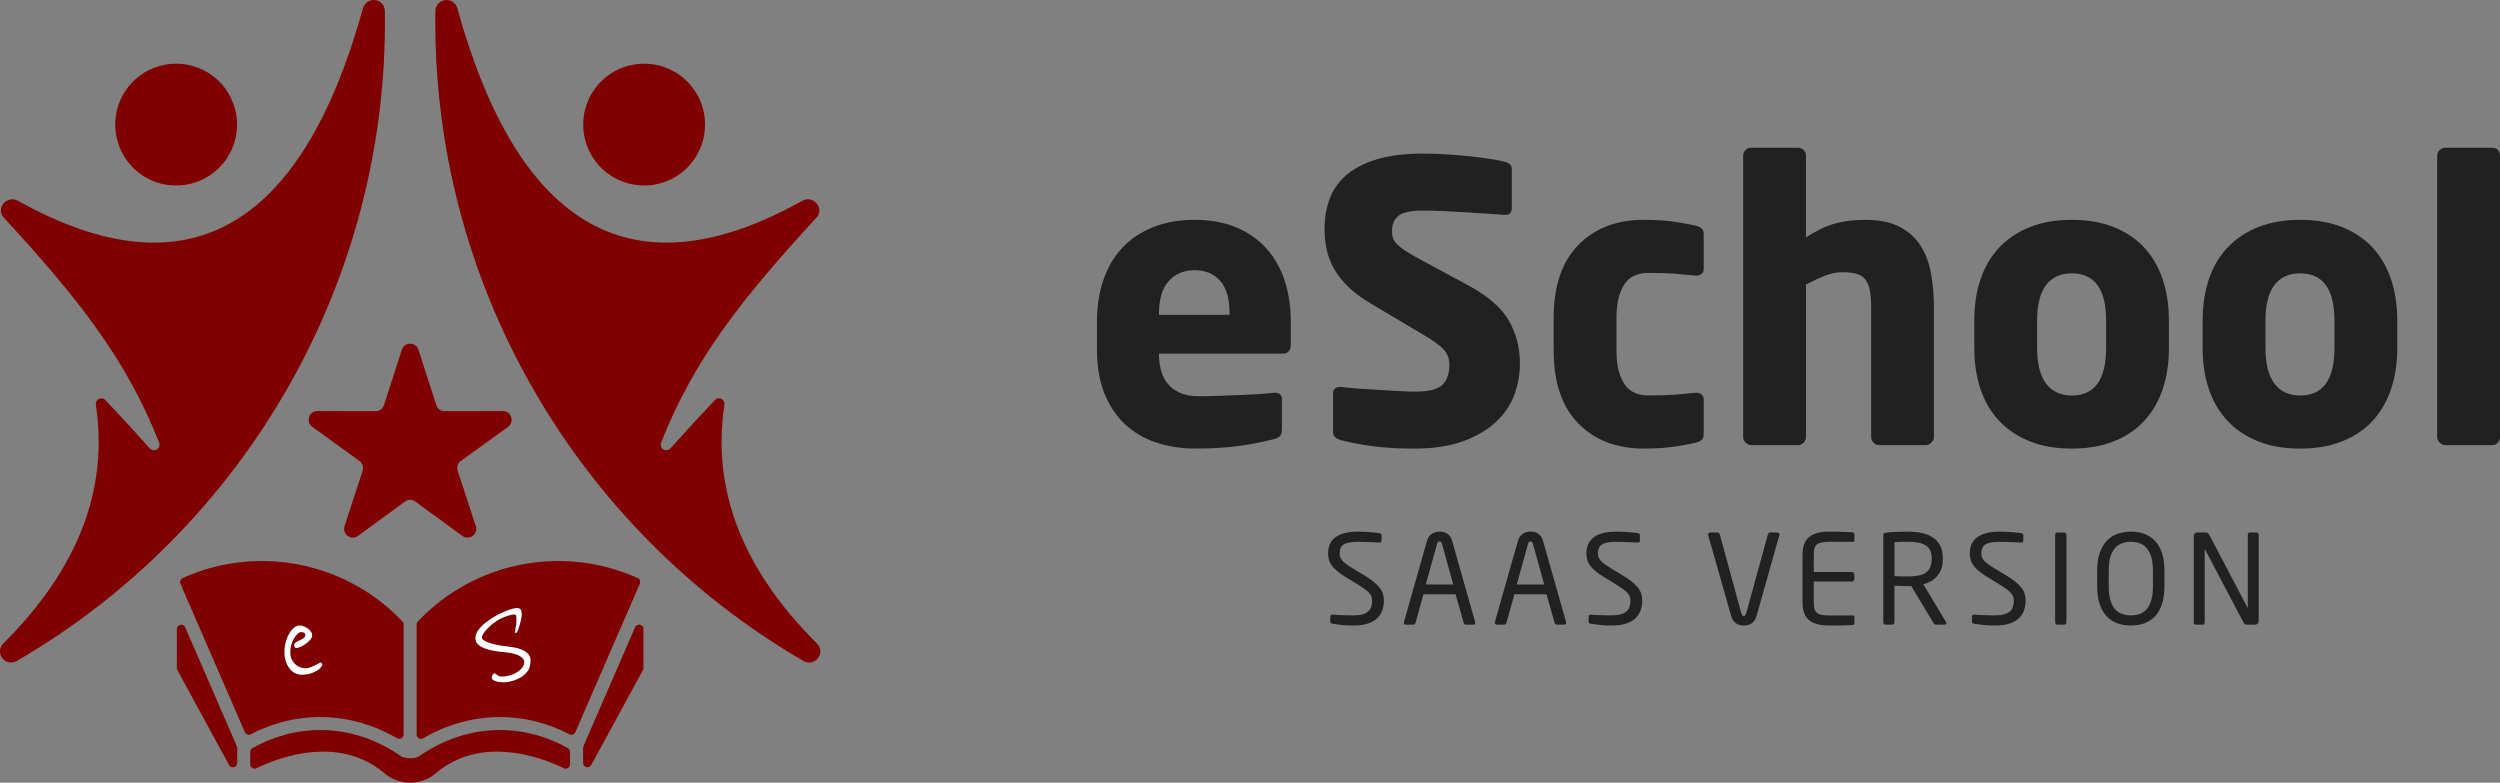 <?xml version="1.0" encoding="UTF-8"?>
<svg id="Layer_2" data-name="Layer 2" xmlns="http://www.w3.org/2000/svg" viewBox="0 0 1523.57 476.97">
  <rect x="0" y="0" width="1523.57" height="476.97" fill="#808080" stroke="none"/>
  <defs>
    <style>
      .cls-1 {
        fill: #800000;
      }

      .cls-1, .cls-2 {
        fill-rule: evenodd;
      }

      .cls-1, .cls-2, .cls-3, .cls-4 {
        stroke-width: 0px;
      }

      .cls-2 {
        fill: #800000;
      }

      .cls-3 {
        fill: #fff;
      }

      .cls-4 {
        fill: #212121;
      }
    </style>
  </defs>
  <g id="Layer_1-2" data-name="Layer 1">
    <g id="web_logo" data-name="web logo">
      <g id="logo">
        <path class="cls-1" d="m152.88,447.47c28.73-14.9,61.33-13.79,89.1,2.44.85.5,1.81.5,2.65,0,.85-.48,1.33-1.33,1.33-2.29v-67.08c0-.71-.23-1.31-.71-1.81-34.54-36.44-88.29-46.98-133.95-26.46-1.31.6-1.92,2.13-1.35,3.48l39.27,90.41c.31.69.83,1.19,1.56,1.46.69.25,1.42.19,2.1-.15h0Zm194.12,0h0c-28.73-14.9-61.35-13.79-89.1,2.44-.85.5-1.81.5-2.65,0-.85-.48-1.33-1.33-1.33-2.29v-67.08c0-.71.23-1.31.73-1.81,34.52-36.44,88.27-46.98,133.93-26.46,1.31.6,1.92,2.13,1.35,3.48l-39.27,90.41c-.31.69-.83,1.19-1.54,1.46-.73.25-1.44.19-2.12-.15h0Z"/>
        <path class="cls-2" d="m265.18,471.6c22.52-19.54,53.35-15.44,78.43-3.44.83.4,1.75.35,2.54-.15.81-.48,1.25-1.29,1.25-2.23v-7.52c0-.98-.48-1.83-1.37-2.33-29.16-16.39-62.93-14.31-90.41,4.85-2.48,1.75-8.85,1.75-11.35,0-27.48-19.15-61.23-21.23-90.41-4.85-.87.5-1.37,1.35-1.37,2.33v7.52c0,.94.44,1.75,1.25,2.23.79.5,1.71.56,2.56.15,25.06-12,55.89-16.1,78.41,3.44.02.02.06.04.08.06,8.77,7.08,21.54,7.08,30.31,0,.02-.02.06-.04.08-.06h0Z"/>
        <path class="cls-2" d="m355.57,454.76l31.46-72.46c.5-1.15,1.73-1.79,2.98-1.54,1.23.27,2.1,1.33,2.1,2.6v23.77c0,.46-.1.87-.31,1.27l-31.48,57.79c-.6,1.08-1.79,1.62-2.98,1.31-1.17-.31-1.98-1.35-1.98-2.58v-9.1c0-.38.06-.71.21-1.06h0Z"/>
        <path class="cls-2" d="m144.33,454.76l-31.46-72.46c-.5-1.15-1.73-1.79-2.96-1.54-1.25.27-2.12,1.33-2.12,2.6v23.77c0,.46.1.87.33,1.27l31.46,57.79c.6,1.08,1.79,1.62,2.98,1.31,1.17-.31,2-1.35,2-2.58v-9.1c0-.38-.08-.71-.23-1.06h0Z"/>
        <path class="cls-2" d="m10.82,122.3c102.68,57.35,172.81,18.23,210.43-117.33.88-3.27,4.04-5.37,7.4-4.9,3.37.44,5.85,3.23,5.9,6.6,2.5,165.49-86.12,315.92-224.36,396.17-2.96,1.71-6.67.98-8.77-1.71-2.12-2.73-1.87-6.54.58-8.96,45.46-45.25,64.27-93.77,56.41-145.54-.21-1.48.52-2.89,1.88-3.56,1.35-.65,2.9-.37,3.94.73,9.15,9.69,18.17,19.5,27.08,29.46,1.12,1.21,2.88,1.48,4.31.62,1.4-.87,1.98-2.58,1.38-4.13-20.19-51.29-49.79-88.35-94.79-137.26-5.02-5.46,2.12-13.79,8.6-10.17h0Z"/>
        <path class="cls-2" d="m137.58,97.47c-11.9,16.71-35.1,20.6-51.79,8.69-16.69-11.9-20.58-35.08-8.67-51.79,11.9-16.69,35.08-20.58,51.77-8.67,16.71,11.89,20.6,35.08,8.69,51.77h0Z"/>
        <path class="cls-2" d="m489.07,122.3c-102.68,57.35-172.82,18.23-210.41-117.33-.9-3.27-4.06-5.37-7.42-4.9-3.37.44-5.85,3.23-5.9,6.6-2.5,165.49,86.12,315.92,224.36,396.17,2.98,1.71,6.67.98,8.77-1.71,2.12-2.73,1.87-6.54-.58-8.96-45.46-45.25-64.25-93.77-56.41-145.54.21-1.48-.52-2.89-1.88-3.56-1.33-.65-2.9-.37-3.92.73-9.15,9.69-18.19,19.5-27.1,29.46-1.1,1.21-2.88,1.48-4.31.62-1.4-.87-1.98-2.58-1.37-4.13,20.17-51.29,49.79-88.35,94.77-137.26,5.02-5.46-2.12-13.79-8.6-10.17h0Z"/>
        <path class="cls-2" d="m362.32,97.47c11.9,16.71,35.1,20.6,51.79,8.69,16.69-11.9,20.6-35.08,8.67-51.79-11.89-16.69-35.08-20.58-51.77-8.67-16.71,11.89-20.6,35.08-8.69,51.77h0Z"/>
        <path class="cls-1" d="m255,213.13l10.9,33.77c.73,2.23,2.71,3.69,5.06,3.67l35.52-.06c2.33,0,4.35,1.44,5.06,3.67.73,2.23-.04,4.58-1.94,5.94l-28.75,20.81c-1.9,1.38-2.67,3.73-1.94,5.96l11.04,33.75c.73,2.23-.04,4.58-1.92,5.94-1.9,1.38-4.37,1.38-6.27,0l-28.67-20.92c-1.9-1.38-4.37-1.38-6.27,0l-28.67,20.92c-1.88,1.38-4.37,1.38-6.27,0-1.88-1.37-2.65-3.71-1.9-5.94l11.02-33.75c.73-2.23-.04-4.58-1.94-5.96l-28.75-20.81c-1.9-1.37-2.67-3.71-1.94-5.94.73-2.23,2.71-3.67,5.06-3.67l35.52.06c2.35.02,4.33-1.44,5.06-3.67l10.9-33.77c.73-2.23,2.71-3.69,5.06-3.69s4.33,1.46,5.06,3.69h0Z"/>
        <path class="cls-3" d="m196.32,404.57c.06.11.08.28.08.51,0,.34-.25.85-.77,1.53-.17.23-.54.59-1.11,1.11-.57.51-1.33,1.02-2.3,1.53-.96.51-2.14.96-3.53,1.36-1.39.4-3.02.59-4.89.59-1.3,0-2.58-.3-3.83-.89-1.25-.59-2.35-1.47-3.32-2.64-.96-1.16-1.76-2.61-2.38-4.34-.62-1.73-.94-3.75-.94-6.08s.28-4.28.85-6.21c.57-1.93,1.29-3.63,2.17-5.1.88-1.47,1.86-2.64,2.93-3.49,1.08-.85,2.13-1.28,3.15-1.28.91,0,1.83.18,2.76.55.94.37,1.79.84,2.55,1.4.77.57,1.37,1.21,1.83,1.91.45.71.68,1.43.68,2.17,0,.85-.38,1.73-1.15,2.64-.77.91-1.69,1.74-2.76,2.51-1.08.77-2.16,1.39-3.23,1.87-1.08.48-1.93.72-2.55.72-.34,0-.64-.16-.89-.47-.25-.31-.38-.69-.38-1.15,0-.79.35-1.42,1.06-1.87.71-.45,1.49-.86,2.34-1.23.85-.37,1.63-.81,2.34-1.32.71-.51,1.06-1.22,1.06-2.13,0-.11-.14-.4-.42-.85-.28-.45-1.05-.68-2.3-.68-.57,0-1.22.33-1.96.98-.74.65-1.45,1.53-2.13,2.64-.68,1.11-1.25,2.41-1.7,3.91-.45,1.5-.68,3.13-.68,4.89,0,1.47.27,2.81.81,4,.54,1.19,1.23,2.2,2.08,3.02.85.82,1.84,1.46,2.98,1.91,1.13.45,2.3.68,3.49.68.85,0,1.77-.18,2.76-.55.99-.37,1.93-.76,2.81-1.19.88-.42,1.64-.82,2.3-1.19.65-.37,1.06-.55,1.23-.55s.35.09.55.26c.2.17.33.34.38.51Z"/>
        <path class="cls-3" d="m323.31,402.44c0,2.55-.45,4.55-1.36,6-.91,1.45-2.24,2.79-4,4.04-.45.28-1.08.62-1.87,1.02-.79.4-1.67.77-2.64,1.11-.96.34-1.98.62-3.06.85-1.08.23-2.07.34-2.98.34-2.55,0-4.48-.27-5.78-.81-1.3-.54-1.96-1.18-1.96-1.91,0-.79.23-1.45.68-1.96.45-.51.85-.79,1.19-.85l.94.68c.28.28.68.58,1.19.89.51.31,1.33.47,2.47.47,1.08,0,2.38-.18,3.91-.55,1.53-.37,2.99-.94,4.38-1.7,1.39-.77,2.58-1.71,3.57-2.85.99-1.13,1.49-2.44,1.49-3.91,0-1.3-.98-2.51-2.93-3.61s-5.03-1.86-9.23-2.25c-2.15-.17-4.28-.44-6.38-.81-2.1-.37-3.98-.88-5.65-1.53-1.67-.65-3.02-1.47-4.04-2.47-1.02-.99-1.53-2.22-1.53-3.7s.4-2.78,1.19-4.08c.79-1.3,1.77-2.51,2.93-3.61,1.16-1.1,2.37-2.08,3.61-2.93,1.25-.85,2.3-1.56,3.15-2.13.68-.4,1.63-.92,2.85-1.57,1.22-.65,2.52-1.28,3.91-1.87,1.39-.6,2.78-1.11,4.17-1.53,1.39-.43,2.56-.64,3.53-.64,1.13,0,1.9.31,2.3.93.4.62.6,1.5.6,2.64,0,.96-.11,1.99-.34,3.06-.23,1.08-.48,2.12-.77,3.15-.28,1.02-.55,1.91-.81,2.68-.25.76-.44,1.26-.55,1.49-.23.51-.48.85-.77,1.02-.28.17-.48.25-.6.25-.23,0-.34-.14-.34-.42,0-.17.04-.5.13-.98.08-.48.2-1.06.34-1.74.14-.68.26-1.42.34-2.21.08-.79.13-1.59.13-2.38,0-1.25-.06-2.15-.17-2.72-.11-.57-.57-.85-1.36-.85s-1.87.21-3.23.64c-1.36.42-2.75.95-4.17,1.57-1.53.68-3.02,1.56-4.46,2.64-1.45,1.08-2.74,2.18-3.87,3.32-1.13,1.13-2.06,2.23-2.76,3.27-.71,1.05-1.06,1.88-1.06,2.51,0,.68.47,1.32,1.4,1.91.94.59,2.13,1.12,3.57,1.57,1.45.45,3.05.85,4.8,1.19,1.76.34,3.49.6,5.19.77,1.42.17,2.98.4,4.68.68,1.7.28,3.29.74,4.76,1.36,1.47.62,2.72,1.46,3.74,2.51,1.02,1.05,1.53,2.4,1.53,4.04Z"/>
      </g>
      <g id="text">
        <g>
          <path class="cls-4" d="m786.66,209.82c0,3.78-1.65,5.67-4.96,5.67h-75.37v.47c0,3.28.39,6.48,1.18,9.6.79,3.12,2.13,5.85,4.02,8.19,1.89,2.34,4.37,4.22,7.44,5.62,3.07,1.41,6.97,2.11,11.69,2.11,3.78,0,7.8-.08,12.05-.24,4.25-.15,8.46-.31,12.64-.47,4.17-.16,8.07-.35,11.7-.59,3.62-.24,6.62-.51,8.98-.83h.71c2.99,0,4.49,1.27,4.49,3.79v18.09c0,1.91-.32,3.33-.95,4.28-.63.95-1.97,1.67-4.02,2.14-7.56,1.91-14.97,3.33-22.21,4.28-7.25.95-15.99,1.43-26.23,1.43-7.09,0-14.18-1.03-21.26-3.07-7.09-2.04-13.47-5.43-19.14-10.16-5.67-4.73-10.24-10.99-13.7-18.78-3.47-7.8-5.2-17.37-5.2-28.71v-16.54c0-9.45,1.34-18.03,4.02-25.75,2.68-7.71,6.57-14.25,11.69-19.61,5.12-5.35,11.38-9.49,18.78-12.4,7.4-2.91,15.83-4.37,25.28-4.37s18.07,1.58,25.4,4.72c7.32,3.15,13.43,7.48,18.31,13,4.88,5.51,8.54,12.05,10.99,19.61,2.44,7.56,3.66,15.83,3.66,24.81v13.7Zm-37.33-18.9c0-8.82-1.89-15.39-5.67-19.73-3.78-4.33-8.98-6.5-15.59-6.5s-11.89,2.21-15.83,6.62c-3.94,4.41-5.91,10.95-5.91,19.61v.94h43v-.94Z"/>
          <path class="cls-4" d="m926.29,221.64c0,6.3-1.1,12.52-3.31,18.67-2.21,6.14-5.87,11.66-10.99,16.54-5.12,4.88-11.78,8.86-19.96,11.93-8.19,3.07-18.27,4.61-30.24,4.61-9.45,0-17.76-.47-24.93-1.42-7.17-.95-13.74-2.2-19.73-3.78-1.26-.31-2.36-.86-3.31-1.65-.95-.79-1.42-1.81-1.42-3.07v-23.15c0-1.73.39-2.91,1.18-3.54.79-.63,1.81-.95,3.07-.95h.71c2.36.32,5.63.63,9.8.95,4.17.32,8.46.59,12.88.83,4.41.24,8.62.47,12.64.71s7.21.35,9.57.35c8.19,0,13.74-1.34,16.66-4.02,2.91-2.68,4.37-6.85,4.37-12.52,0-3.46-1.06-6.42-3.19-8.86-2.13-2.44-6.26-5.47-12.4-9.1l-32.6-19.37c-5.51-3.31-10.04-6.69-13.58-10.16-3.54-3.46-6.38-7.09-8.51-10.87-2.13-3.78-3.62-7.68-4.49-11.7-.87-4.02-1.3-8.15-1.3-12.4,0-6.46.98-12.48,2.95-18.07,1.97-5.59,5.32-10.47,10.04-14.65,4.73-4.17,10.95-7.44,18.67-9.8,7.72-2.36,17.33-3.54,28.82-3.54,4.25,0,8.86.16,13.82.47,4.96.32,9.72.71,14.29,1.18,4.57.47,8.82,1.03,12.76,1.65,3.93.63,7.01,1.26,9.21,1.89.95.32,1.77.79,2.48,1.42.71.63,1.06,1.58,1.06,2.83v23.86c0,1.1-.28,2.05-.83,2.84-.55.79-1.62,1.18-3.19,1.18h-.47c-1.73-.15-4.53-.35-8.39-.59-3.86-.24-8.23-.51-13.11-.83-4.88-.31-9.89-.59-15-.83-5.12-.24-9.65-.35-13.58-.35-6.77,0-11.54,1.03-14.29,3.07-2.76,2.05-4.13,5.2-4.13,9.45,0,1.73.24,3.23.71,4.49.47,1.26,1.3,2.48,2.48,3.66,1.18,1.18,2.79,2.44,4.84,3.78,2.04,1.34,4.64,2.88,7.8,4.61l30.24,16.3c12.29,6.62,20.67,13.86,25.16,21.74,4.49,7.88,6.73,16.62,6.73,26.23Z"/>
          <path class="cls-4" d="m1038.28,264.4c0,1.74-.39,2.95-1.18,3.66-.79.71-2.05,1.3-3.78,1.77-3.31.79-7.6,1.57-12.88,2.36-5.28.79-11.46,1.18-18.55,1.18-16.7,0-30.05-5.12-40.05-15.36-10-10.24-15-25.04-15-44.42v-19.85c0-19.37,5-34.18,15-44.42,10-10.24,23.35-15.36,40.05-15.36,7.09,0,13.27.39,18.55,1.18,5.28.79,9.57,1.58,12.88,2.36,1.73.47,2.99,1.06,3.78,1.77.79.71,1.18,1.93,1.18,3.66v21.03c0,1.26-.44,2.24-1.3,2.95-.87.71-1.93,1.06-3.19,1.06h-.47c-4.41-.47-8.62-.86-12.64-1.18-4.02-.31-9.41-.47-16.18-.47-2.68,0-5.2.44-7.56,1.3-2.36.87-4.41,2.36-6.14,4.49-1.73,2.13-3.11,4.96-4.13,8.5-1.03,3.54-1.54,7.92-1.54,13.11v19.85c0,5.2.51,9.57,1.54,13.11,1.02,3.54,2.4,6.38,4.13,8.51,1.73,2.13,3.78,3.62,6.14,4.49,2.36.87,4.88,1.3,7.56,1.3,6.77,0,12.17-.15,16.18-.47,4.02-.31,8.23-.71,12.64-1.18h.47c1.26,0,2.32.35,3.19,1.06.86.71,1.3,1.69,1.3,2.95v21.03Z"/>
          <path class="cls-4" d="m1178.62,266.29c0,1.26-.51,2.4-1.54,3.43s-2.17,1.54-3.43,1.54h-28.59c-1.26,0-2.36-.51-3.31-1.53-.95-1.02-1.42-2.16-1.42-3.42v-78.5c0-4.09-.24-7.54-.71-10.37s-1.34-5.11-2.6-6.83c-1.26-1.73-3.03-2.95-5.32-3.66-2.29-.71-5.24-1.06-8.86-1.06s-7.01.71-10.63,2.12c-3.62,1.41-7.48,3.22-11.58,5.42v92.88c0,1.26-.47,2.4-1.42,3.42-.95,1.02-2.05,1.53-3.31,1.53h-28.59c-1.26,0-2.4-.51-3.43-1.54-1.03-1.02-1.54-2.16-1.54-3.43V94.76c0-1.26.47-2.36,1.42-3.31s2.04-1.42,3.31-1.42h28.82c1.26,0,2.36.48,3.31,1.42.94.95,1.42,2.05,1.42,3.31v49.92c5.98-3.96,11.73-6.74,17.25-8.33,5.51-1.59,11.81-2.38,18.9-2.38,8.51,0,15.48,1.42,20.91,4.25,5.43,2.84,9.69,6.66,12.76,11.46,3.07,4.81,5.2,10.48,6.38,17.01,1.18,6.54,1.77,13.51,1.77,20.91v78.68Z"/>
          <path class="cls-4" d="m1321.8,211.95c0,9.45-1.3,17.96-3.91,25.52-2.61,7.56-6.39,13.98-11.36,19.26-4.97,5.28-11.13,9.37-18.47,12.29-7.34,2.91-15.82,4.37-25.45,4.37s-18.11-1.46-25.45-4.37c-7.34-2.91-13.53-7.01-18.58-12.29-5.05-5.28-8.88-11.7-11.48-19.26-2.61-7.56-3.91-16.07-3.91-25.52v-16.54c0-9.45,1.3-17.96,3.91-25.52,2.6-7.56,6.43-13.98,11.48-19.25,5.05-5.28,11.25-9.37,18.58-12.29,7.34-2.91,15.82-4.37,25.45-4.37s18.11,1.46,25.45,4.37c7.34,2.92,13.49,7.01,18.47,12.29,4.97,5.28,8.76,11.7,11.36,19.25,2.6,7.56,3.91,16.07,3.91,25.52v16.54Zm-38.27-16.54c0-19.21-6.97-28.82-20.91-28.82-6.89,0-12.14,2.4-15.74,7.21-3.6,4.81-5.41,12.01-5.41,21.62v16.54c0,9.61,1.8,16.86,5.41,21.74,3.6,4.88,8.85,7.32,15.74,7.32,13.94,0,20.91-9.69,20.91-29.06v-16.54Z"/>
          <path class="cls-4" d="m1460.96,211.95c0,9.45-1.3,17.96-3.91,25.52-2.61,7.56-6.39,13.98-11.36,19.26-4.97,5.28-11.13,9.37-18.47,12.29-7.34,2.91-15.82,4.37-25.45,4.37s-18.11-1.46-25.45-4.37c-7.34-2.91-13.53-7.01-18.58-12.29-5.05-5.28-8.88-11.7-11.48-19.26-2.61-7.56-3.91-16.07-3.91-25.52v-16.54c0-9.45,1.3-17.96,3.91-25.52,2.6-7.56,6.43-13.98,11.48-19.25,5.05-5.28,11.25-9.37,18.58-12.29,7.34-2.91,15.82-4.37,25.45-4.37s18.11,1.46,25.45,4.37c7.34,2.92,13.49,7.01,18.47,12.29,4.97,5.28,8.76,11.7,11.36,19.25,2.6,7.56,3.91,16.07,3.91,25.52v16.54Zm-38.27-16.54c0-19.21-6.97-28.82-20.91-28.82-6.89,0-12.14,2.4-15.74,7.21-3.6,4.81-5.41,12.01-5.41,21.62v16.54c0,9.61,1.8,16.86,5.41,21.74,3.6,4.88,8.85,7.32,15.74,7.32,13.94,0,20.91-9.69,20.91-29.06v-16.54Z"/>
          <path class="cls-4" d="m1523.57,266.29c0,1.26-.44,2.4-1.3,3.43-.87,1.03-1.93,1.54-3.19,1.54h-28.82c-1.26,0-2.4-.51-3.43-1.54-1.03-1.02-1.54-2.16-1.54-3.43V94.76c0-1.26.51-2.36,1.54-3.31,1.02-.94,2.16-1.42,3.43-1.42h28.82c1.26,0,2.32.47,3.19,1.42.86.95,1.3,2.05,1.3,3.31v171.53Z"/>
        </g>
        <g>
          <path class="cls-4" d="m843.38,366.1c0,1.81-.28,3.63-.83,5.44s-1.53,3.44-2.91,4.88c-1.39,1.44-3.29,2.6-5.71,3.48s-5.5,1.32-9.22,1.32c-2.67,0-5.02-.11-7.03-.34-2.02-.23-3.86-.47-5.52-.72-.66-.1-1.06-.25-1.21-.45-.15-.2-.23-.5-.23-.91v-3.02c0-.4.12-.71.38-.91.25-.2.55-.3.91-.3h.23c.86.1,1.83.18,2.91.23,1.08.05,2.19.09,3.33.11,1.13.03,2.24.05,3.33.08,1.08.03,2.05.04,2.91.04,2.27,0,4.15-.21,5.63-.64,1.49-.43,2.66-1.03,3.52-1.82.86-.78,1.46-1.73,1.81-2.83.35-1.11.53-2.32.53-3.63,0-.96-.15-1.83-.45-2.61-.3-.78-.81-1.55-1.51-2.31-.71-.76-1.64-1.55-2.8-2.38-1.16-.83-2.6-1.78-4.31-2.84l-7.33-4.46c-3.48-2.12-6.09-4.25-7.83-6.39-1.74-2.14-2.61-4.73-2.61-7.75,0-4.59,1.58-7.96,4.73-10.13,3.15-2.17,7.62-3.25,13.42-3.25,1.11,0,2.28.03,3.52.08,1.23.05,2.44.11,3.63.19,1.18.08,2.31.18,3.36.3,1.06.13,1.94.24,2.65.34.86.15,1.29.58,1.29,1.29v3.25c0,.81-.43,1.21-1.29,1.21h-.15c-1.66-.1-3.69-.2-6.09-.3-2.39-.1-4.7-.15-6.92-.15-3.93,0-6.77.5-8.51,1.51-1.74,1.01-2.61,2.9-2.61,5.67,0,1.77.65,3.3,1.96,4.61,1.31,1.31,3.39,2.82,6.26,4.54l6.94,4.16c2.16,1.31,4,2.57,5.5,3.78,1.51,1.21,2.74,2.42,3.69,3.63.96,1.21,1.63,2.47,2.04,3.78.4,1.31.6,2.72.6,4.23Z"/>
          <path class="cls-4" d="m899.03,379.48c0,.81-.43,1.21-1.29,1.21h-4.46c-.35,0-.63-.11-.83-.34-.2-.23-.35-.49-.45-.79l-4.92-17.39h-19.58l-4.84,17.39c-.1.3-.28.57-.53.79-.25.23-.53.34-.83.34h-4.46c-.86,0-1.29-.4-1.29-1.21,0-.25.03-.43.08-.53l13.99-49.23c.3-1.16.74-2.1,1.32-2.84.58-.73,1.22-1.31,1.93-1.74.71-.43,1.45-.73,2.23-.91.78-.18,1.52-.26,2.23-.26s1.44.08,2.19.23c.76.15,1.49.44,2.19.87.71.43,1.35,1.01,1.93,1.74.58.73,1.02,1.68,1.32,2.83l13.99,49.3c.05.1.08.28.08.53Zm-20.27-48.17c-.25-.91-.73-1.36-1.44-1.36-.76,0-1.26.45-1.51,1.36l-6.88,24.88h16.71l-6.88-24.88Z"/>
          <path class="cls-4" d="m954.45,379.48c0,.81-.43,1.21-1.29,1.21h-4.46c-.35,0-.63-.11-.83-.34-.2-.23-.35-.49-.45-.79l-4.92-17.39h-19.58l-4.84,17.39c-.1.3-.28.57-.53.79-.25.23-.53.34-.83.34h-4.46c-.86,0-1.29-.4-1.29-1.21,0-.25.02-.43.08-.53l13.99-49.23c.3-1.16.74-2.1,1.32-2.84.58-.73,1.22-1.31,1.93-1.74.71-.43,1.45-.73,2.23-.91.78-.18,1.52-.26,2.23-.26s1.44.08,2.19.23c.76.15,1.49.44,2.19.87.71.43,1.35,1.01,1.93,1.74.58.73,1.02,1.68,1.32,2.83l13.99,49.3c.05.1.08.28.08.53Zm-20.26-48.17c-.25-.91-.73-1.36-1.44-1.36-.76,0-1.26.45-1.51,1.36l-6.88,24.88h16.71l-6.88-24.88Z"/>
          <path class="cls-4" d="m1000.81,366.1c0,1.81-.28,3.63-.83,5.44s-1.53,3.44-2.91,4.88c-1.39,1.44-3.29,2.6-5.71,3.48s-5.5,1.32-9.22,1.32c-2.67,0-5.02-.11-7.03-.34-2.02-.23-3.86-.47-5.52-.72-.66-.1-1.06-.25-1.21-.45-.15-.2-.23-.5-.23-.91v-3.02c0-.4.12-.71.38-.91.25-.2.55-.3.91-.3h.23c.86.1,1.83.18,2.91.23,1.08.05,2.19.09,3.33.11,1.13.03,2.24.05,3.33.08,1.08.03,2.05.04,2.91.04,2.27,0,4.15-.21,5.63-.64,1.49-.43,2.66-1.03,3.52-1.82.86-.78,1.46-1.73,1.81-2.83.35-1.11.53-2.32.53-3.63,0-.96-.15-1.83-.45-2.61-.3-.78-.81-1.55-1.51-2.31-.71-.76-1.64-1.55-2.8-2.38-1.16-.83-2.6-1.78-4.31-2.84l-7.33-4.46c-3.48-2.12-6.09-4.25-7.83-6.39-1.74-2.14-2.61-4.73-2.61-7.75,0-4.59,1.58-7.96,4.73-10.13,3.15-2.17,7.62-3.25,13.42-3.25,1.11,0,2.28.03,3.52.08,1.23.05,2.44.11,3.63.19,1.18.08,2.31.18,3.36.3,1.06.13,1.94.24,2.65.34.86.15,1.29.58,1.29,1.29v3.25c0,.81-.43,1.21-1.29,1.21h-.15c-1.66-.1-3.69-.2-6.09-.3-2.39-.1-4.7-.15-6.92-.15-3.93,0-6.77.5-8.51,1.51-1.74,1.01-2.61,2.9-2.61,5.67,0,1.77.65,3.3,1.96,4.61,1.31,1.31,3.39,2.82,6.26,4.54l6.94,4.16c2.16,1.31,4,2.57,5.5,3.78,1.51,1.21,2.74,2.42,3.69,3.63.96,1.21,1.63,2.47,2.04,3.78.4,1.31.6,2.72.6,4.23Z"/>
          <path class="cls-4" d="m1084.44,325.79c0,.2-.03.35-.07.45l-13.91,49.23c-.35,1.21-.82,2.18-1.4,2.91-.58.73-1.21,1.31-1.89,1.74-.68.43-1.41.72-2.19.87s-1.53.23-2.23.23-1.44-.08-2.19-.23-1.49-.44-2.19-.87c-.71-.43-1.35-1.01-1.93-1.74-.58-.73-1.05-1.7-1.4-2.91l-13.99-49.23c-.05-.1-.08-.25-.08-.45,0-.4.12-.72.38-.95.25-.23.58-.34.98-.34h4.38c.3,0,.58.11.83.34.25.23.43.49.53.79l13.16,48.17c.3,1.06.8,1.59,1.51,1.59.65,0,1.13-.53,1.44-1.59l13.23-48.17c.1-.3.26-.57.49-.79.23-.23.49-.34.79-.34h4.46c.86,0,1.29.43,1.29,1.29Z"/>
          <path class="cls-4" d="m1130.11,379.78c0,.25-.06.48-.19.68-.13.2-.32.33-.57.38-.71.1-1.66.16-2.87.19s-2.51.06-3.89.11c-1.39.05-2.79.08-4.2.08h-3.78c-5.34,0-9.36-1.08-12.06-3.25-2.7-2.17-4.04-5.77-4.04-10.81v-29.11c0-5.04,1.35-8.64,4.04-10.81,2.7-2.17,6.72-3.25,12.06-3.25,1.11,0,2.36.01,3.74.04,1.39.03,2.76.05,4.12.08,1.36.03,2.65.08,3.86.15,1.21.08,2.22.14,3.02.19.25.05.44.18.57.38.12.2.19.43.19.68v3.78c0,.61-.28.91-.83.91h-14.59c-2.02,0-3.63.14-4.84.42-1.21.28-2.14.73-2.8,1.36-.66.63-1.1,1.45-1.32,2.46-.23,1.01-.34,2.22-.34,3.63v10.51h23.21c.4,0,.76.15,1.06.45.3.3.45.65.45,1.04v2.84c0,.4-.15.75-.45,1.05-.3.3-.66.45-1.06.45h-23.21v12.75c0,1.47.11,2.69.34,3.68s.67,1.8,1.32,2.43c.65.63,1.59,1.09,2.8,1.37,1.21.28,2.82.42,4.84.42h14.59c.55,0,.83.3.83.91v3.86Z"/>
          <path class="cls-4" d="m1186.14,379.71c0,.66-.33.98-.98.98h-4.84c-.45,0-.82-.04-1.1-.11-.28-.08-.57-.37-.87-.87l-13.54-22.53h-1.97c-1.26,0-2.46-.01-3.59-.04-1.13-.02-2.71-.09-4.73-.19v22.23c0,.4-.13.76-.38,1.06-.25.3-.58.45-.98.45h-4.08c-.4,0-.73-.15-.98-.45-.25-.3-.38-.65-.38-1.06v-52.93c0-.55.12-.95.38-1.17.25-.23.73-.39,1.44-.49.81-.1,1.75-.19,2.84-.26,1.08-.08,2.22-.14,3.4-.19,1.18-.05,2.38-.09,3.59-.11,1.21-.03,2.37-.04,3.48-.04,2.97,0,5.76.28,8.36.83,2.6.56,4.84,1.46,6.73,2.72,1.89,1.26,3.38,2.92,4.46,4.99,1.08,2.07,1.63,4.64,1.63,7.71v.53c0,2.12-.29,4.02-.87,5.71-.58,1.69-1.4,3.16-2.46,4.42-1.06,1.26-2.32,2.32-3.78,3.18-1.46.86-3.05,1.51-4.76,1.97l13.76,22.99c.15.25.23.48.23.68Zm-8.92-39.47c0-3.78-1.21-6.4-3.63-7.86-2.42-1.46-6-2.19-10.74-2.19h-2.04c-.76,0-1.53.01-2.31.04-.78.03-1.53.05-2.23.08-.71.03-1.29.06-1.74.11v20.72c1.66.05,3.25.09,4.76.11,1.51.03,2.7.04,3.55.04,2.32,0,4.37-.16,6.16-.49,1.79-.33,3.29-.89,4.5-1.7,1.21-.81,2.13-1.88,2.76-3.21.63-1.33.94-3.04.94-5.1v-.53Z"/>
          <path class="cls-4" d="m1234.46,366.1c0,1.81-.28,3.63-.83,5.44s-1.52,3.44-2.91,4.88-3.29,2.6-5.71,3.48c-2.42.88-5.5,1.32-9.22,1.32-2.67,0-5.02-.11-7.03-.34-2.02-.23-3.86-.47-5.52-.72-.66-.1-1.06-.25-1.21-.45-.15-.2-.23-.5-.23-.91v-3.02c0-.4.13-.71.38-.91.25-.2.55-.3.91-.3h.23c.86.1,1.83.18,2.91.23,1.08.05,2.19.09,3.33.11,1.13.03,2.24.05,3.33.08,1.08.03,2.05.04,2.91.04,2.27,0,4.15-.21,5.63-.64,1.49-.43,2.66-1.03,3.52-1.82.86-.78,1.46-1.73,1.81-2.83.35-1.11.53-2.32.53-3.63,0-.96-.15-1.83-.45-2.61-.3-.78-.81-1.55-1.51-2.31-.71-.76-1.64-1.55-2.8-2.38-1.16-.83-2.6-1.78-4.31-2.84l-7.33-4.46c-3.48-2.12-6.09-4.25-7.83-6.39-1.74-2.14-2.61-4.73-2.61-7.75,0-4.59,1.57-7.96,4.73-10.13,3.15-2.17,7.62-3.25,13.42-3.25,1.11,0,2.28.03,3.52.08,1.24.05,2.45.11,3.63.19,1.18.08,2.31.18,3.37.3,1.06.13,1.94.24,2.65.34.86.15,1.29.58,1.29,1.29v3.25c0,.81-.43,1.21-1.29,1.21h-.15c-1.66-.1-3.69-.2-6.09-.3-2.4-.1-4.7-.15-6.92-.15-3.93,0-6.77.5-8.51,1.51-1.74,1.01-2.61,2.9-2.61,5.67,0,1.77.65,3.3,1.96,4.61,1.31,1.31,3.39,2.82,6.26,4.54l6.94,4.16c2.16,1.31,4,2.57,5.5,3.78,1.51,1.21,2.74,2.42,3.69,3.63.96,1.21,1.63,2.47,2.04,3.78.4,1.31.6,2.72.6,4.23Z"/>
          <path class="cls-4" d="m1259.34,379.18c0,.4-.13.76-.38,1.06-.25.3-.58.45-.98.45h-4.16c-.4,0-.73-.15-.98-.45-.25-.3-.38-.65-.38-1.06v-53.23c0-.4.12-.74.38-1.02.25-.28.58-.42.98-.42h4.16c.4,0,.73.14.98.42.25.28.38.62.38,1.02v53.23Z"/>
          <path class="cls-4" d="m1319.07,357.48c0,4.18-.51,7.78-1.52,10.78-1.01,3-2.42,5.46-4.24,7.37-1.82,1.92-3.98,3.33-6.48,4.23s-5.24,1.36-8.22,1.36-5.72-.45-8.22-1.36-4.66-2.32-6.48-4.23c-1.82-1.92-3.25-4.37-4.28-7.37-1.04-3-1.55-6.59-1.55-10.78v-9.75c0-4.18.52-7.78,1.55-10.77,1.03-3,2.46-5.46,4.28-7.37,1.82-1.92,3.98-3.33,6.48-4.23s5.24-1.36,8.22-1.36,5.72.45,8.22,1.36,4.66,2.32,6.48,4.23c1.82,1.92,3.23,4.37,4.24,7.37,1.01,3,1.52,6.59,1.52,10.77v9.75Zm-7.03-9.75c0-3.18-.31-5.87-.94-8.09-.63-2.22-1.52-4.03-2.68-5.44-1.16-1.41-2.56-2.43-4.22-3.06-1.66-.63-3.52-.95-5.58-.95s-3.92.32-5.58.95c-1.66.63-3.08,1.65-4.26,3.06-1.18,1.41-2.08,3.23-2.71,5.44-.63,2.22-.94,4.92-.94,8.09v9.75c0,3.18.31,5.87.94,8.09.63,2.22,1.52,4.03,2.68,5.44,1.16,1.41,2.58,2.43,4.26,3.06,1.68.63,3.56.95,5.62.95s3.92-.31,5.58-.95c1.66-.63,3.07-1.65,4.22-3.06,1.16-1.41,2.05-3.23,2.68-5.44.63-2.22.94-4.92.94-8.09v-9.75Z"/>
          <path class="cls-4" d="m1376.54,378.5c0,.6-.21,1.12-.64,1.55-.42.43-.94.64-1.53.64h-4.64c-1.21,0-2.02-.4-2.42-1.21l-23.37-44.39c-.1-.15-.18-.23-.23-.23s-.08.08-.08.23v44.16c0,.4-.13.74-.38,1.02-.25.28-.58.42-.98.42h-3.93c-.4,0-.73-.05-.98-.15-.25-.1-.38-.35-.38-.76v-53.16c0-.6.21-1.11.64-1.51.43-.4.95-.61,1.55-.61h4.16c1.06,0,1.76.11,2.12.34.35.23.68.62.98,1.17l23.21,44.16.15.23s.08-.08.08-.23v-44.24c0-.4.12-.74.37-1.02.25-.28.57-.42.97-.42h3.96c.4,0,.72.14.97.42.25.28.38.62.38,1.02v52.55Z"/>
        </g>
      </g>
    </g>
  </g>
</svg>